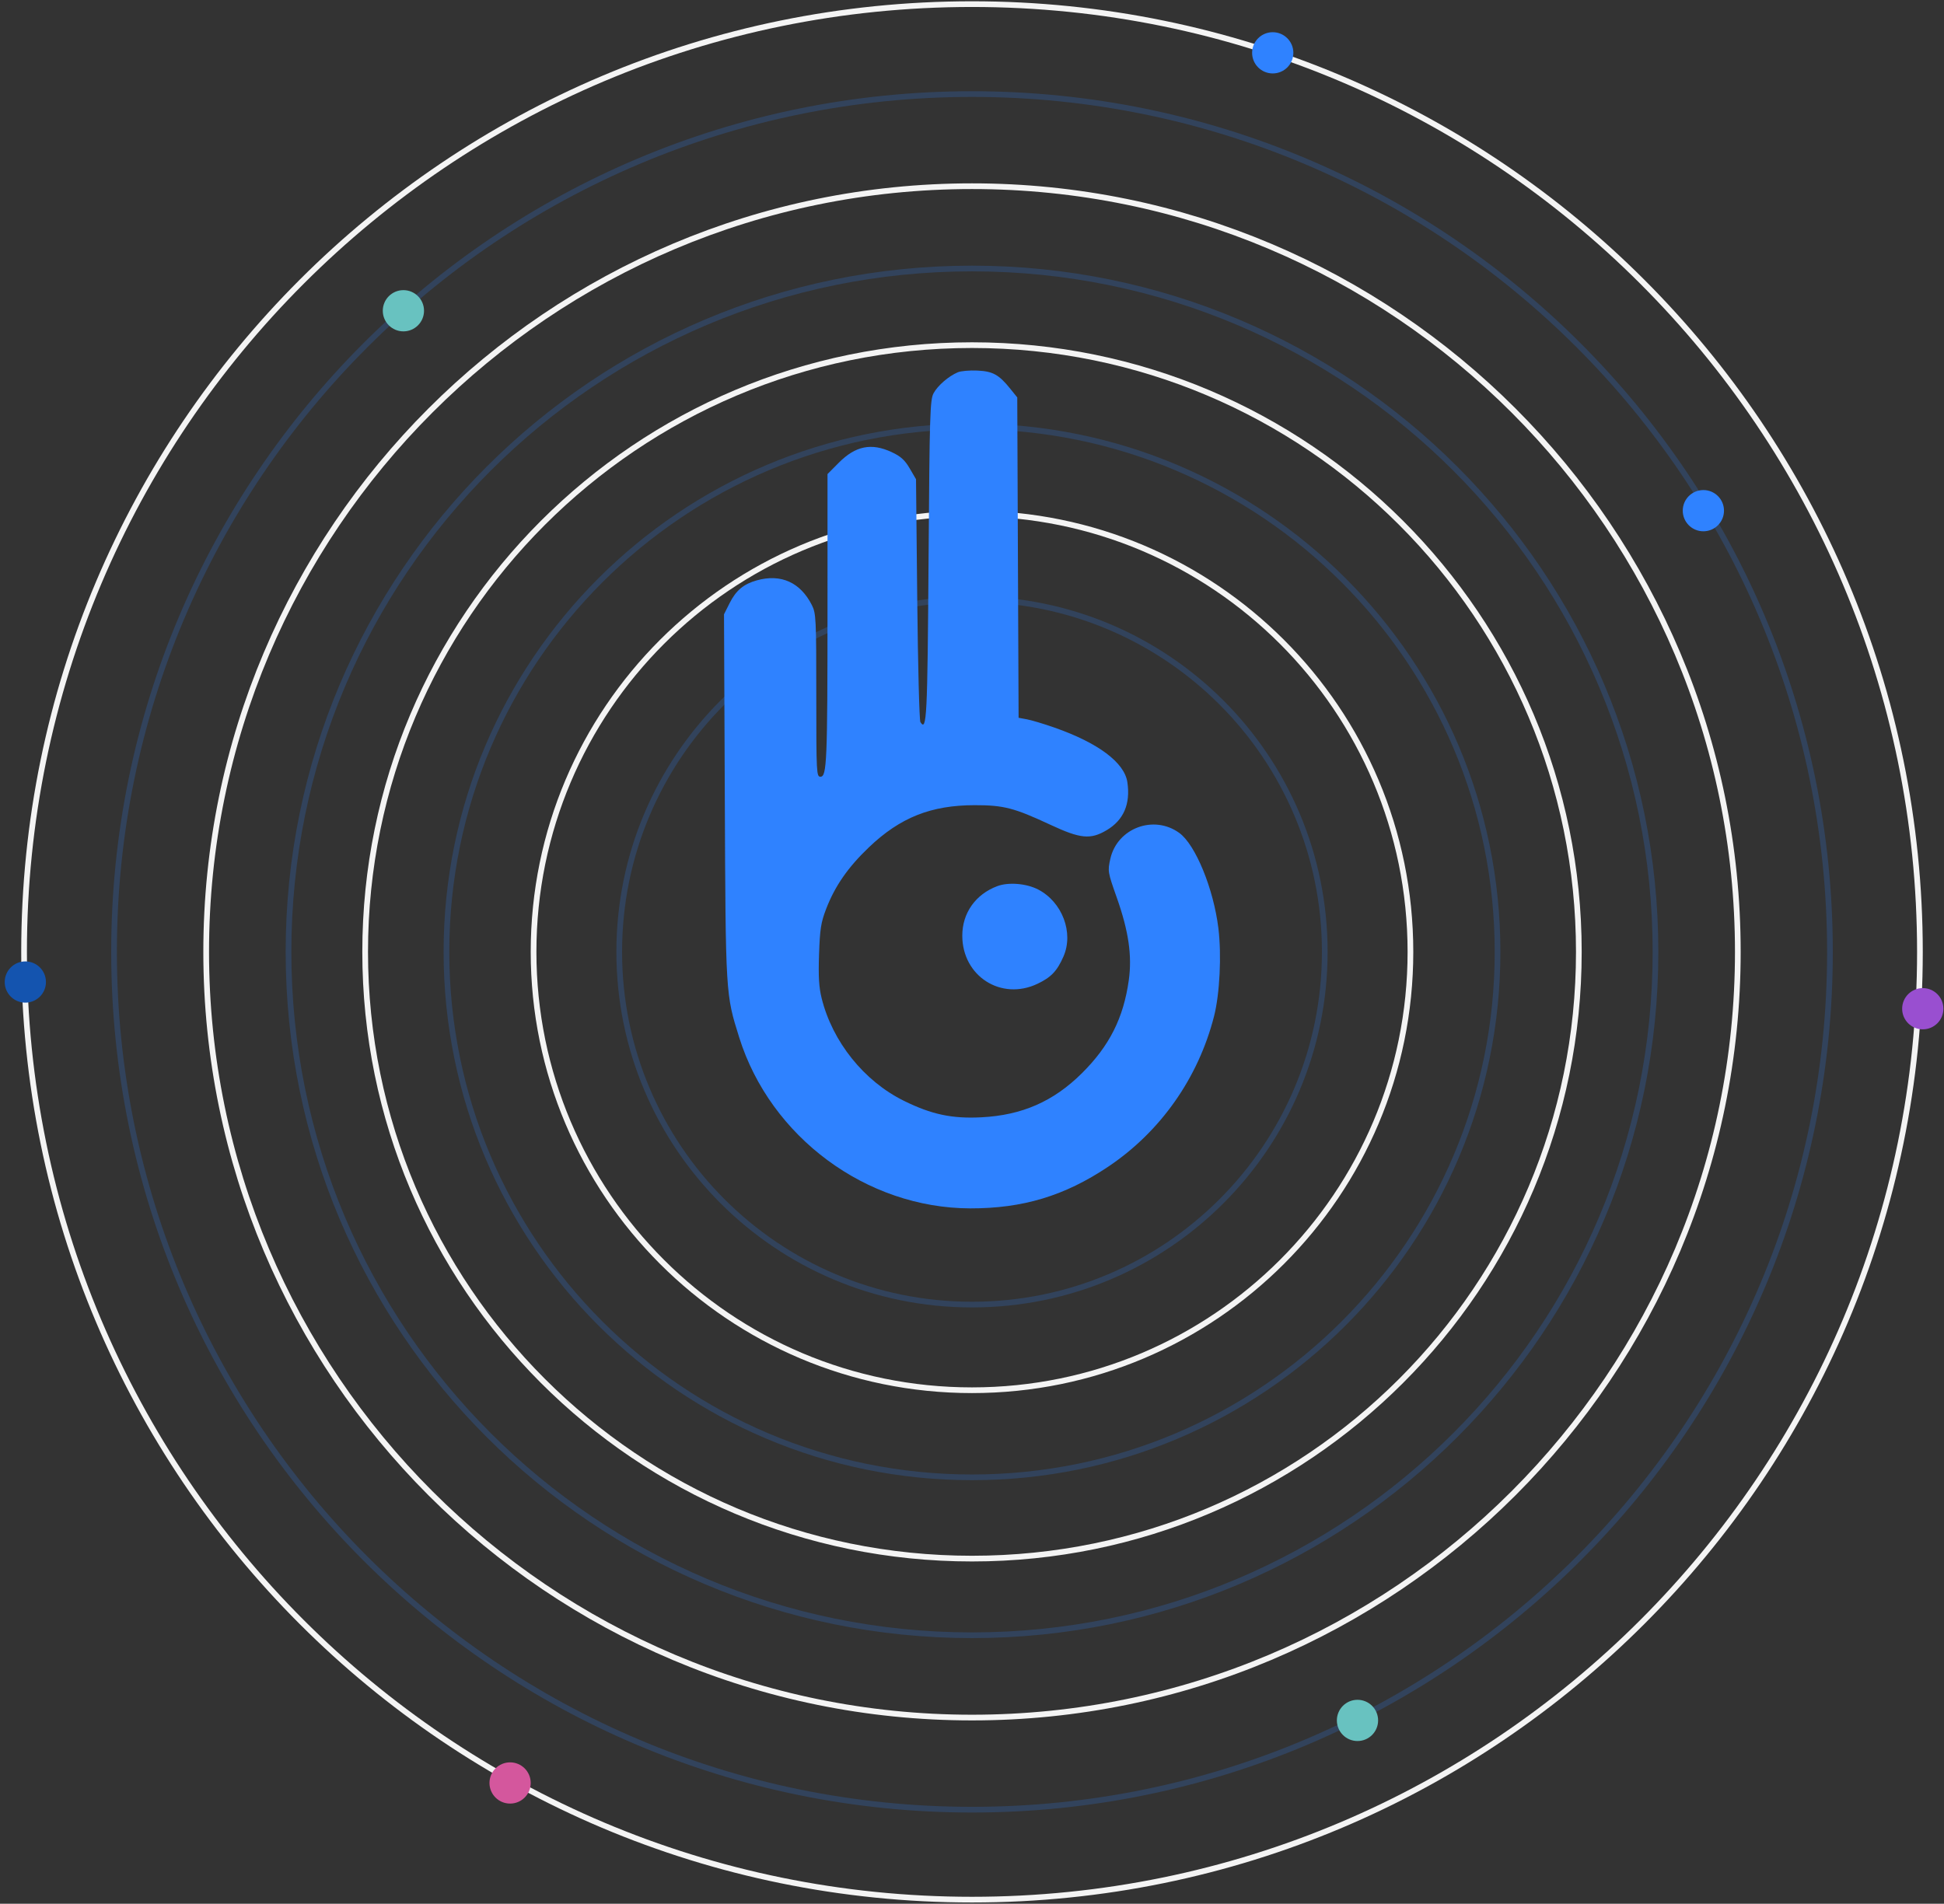 <svg width="341" height="334" viewBox="0 0 341 334" fill="none" xmlns="http://www.w3.org/2000/svg">
<rect x="0" y="0" width="341" height="334" fill="#333333" stroke="none"/>
<g clip-path="url(#clip0_217_1366)">
<path d="M170.5 333.278C262.332 333.278 336.777 258.833 336.777 167.001C336.777 75.169 262.332 0.724 170.5 0.724C78.668 0.724 4.223 75.169 4.223 167.001C4.223 258.833 78.668 333.278 170.5 333.278Z" stroke="#F4F4F4"/>
<path opacity="0.2" d="M170.5 317.495C253.616 317.495 320.995 250.116 320.995 167C320.995 83.884 253.616 16.505 170.5 16.505C87.384 16.505 20.005 83.884 20.005 167C20.005 250.116 87.384 317.495 170.5 317.495Z" stroke="#2F82FF"/>
<path d="M170.5 301.335C244.691 301.335 304.834 241.192 304.834 167.001C304.834 92.81 244.691 32.667 170.5 32.667C96.309 32.667 36.166 92.81 36.166 167.001C36.166 241.192 96.309 301.335 170.5 301.335Z" stroke="#F4F4F4"/>
<path opacity="0.2" d="M170.5 286.893C236.715 286.893 290.393 233.215 290.393 167C290.393 100.785 236.715 47.107 170.5 47.107C104.285 47.107 50.607 100.785 50.607 167C50.607 233.215 104.285 286.893 170.5 286.893Z" stroke="#2F82FF"/>
<path d="M170.5 273.447C229.289 273.447 276.947 225.789 276.947 167C276.947 108.211 229.289 60.553 170.5 60.553C111.711 60.553 64.053 108.211 64.053 167C64.053 225.789 111.711 273.447 170.5 273.447Z" stroke="#F4F4F4"/>
<path opacity="0.2" d="M170.5 259.188C221.414 259.188 262.688 217.914 262.688 167C262.688 116.086 221.414 74.812 170.5 74.812C119.586 74.812 78.312 116.086 78.312 167C78.312 217.914 119.586 259.188 170.5 259.188Z" stroke="#2F82FF"/>
<path d="M170.5 243.907C212.975 243.907 247.407 209.475 247.407 167C247.407 124.526 212.975 90.093 170.5 90.093C128.026 90.093 93.593 124.526 93.593 167C93.593 209.475 128.026 243.907 170.5 243.907Z" stroke="#F4F4F4"/>
<path opacity="0.2" d="M170.5 228.88C204.676 228.88 232.38 201.175 232.38 167C232.38 132.824 204.676 105.12 170.5 105.12C136.325 105.12 108.62 132.824 108.62 167C108.62 201.175 136.325 228.88 170.5 228.88Z" stroke="#2F82FF"/>
<path d="M89.476 316.426C91.474 316.426 93.093 314.807 93.093 312.809C93.093 310.812 91.474 309.193 89.476 309.193C87.479 309.193 85.86 310.812 85.86 312.809C85.86 314.807 87.479 316.426 89.476 316.426Z" fill="#D4579D"/>
<path d="M238.119 305.451C240.116 305.451 241.736 303.832 241.736 301.835C241.736 299.837 240.116 298.218 238.119 298.218C236.122 298.218 234.502 299.837 234.502 301.835C234.502 303.832 236.122 305.451 238.119 305.451Z" fill="#68C2C0"/>
<path d="M337.277 180.59C339.274 180.59 340.893 178.97 340.893 176.973C340.893 174.976 339.274 173.356 337.277 173.356C335.279 173.356 333.66 174.976 333.66 176.973C333.66 178.97 335.279 180.59 337.277 180.59Z" fill="#994FD0"/>
<path d="M223.253 12.884C225.25 12.884 226.869 11.265 226.869 9.268C226.869 7.271 225.25 5.651 223.253 5.651C221.255 5.651 219.636 7.271 219.636 9.268C219.636 11.265 221.255 12.884 223.253 12.884Z" fill="#2F82FF"/>
<path d="M298.791 93.21C300.789 93.21 302.408 91.591 302.408 89.594C302.408 87.596 300.789 85.977 298.791 85.977C296.794 85.977 295.175 87.596 295.175 89.594C295.175 91.591 296.794 93.21 298.791 93.21Z" fill="#2F82FF"/>
<path d="M70.762 58.136C72.76 58.136 74.379 56.517 74.379 54.52C74.379 52.523 72.76 50.903 70.762 50.903C68.765 50.903 67.146 52.523 67.146 54.52C67.146 56.517 68.765 58.136 70.762 58.136Z" fill="#68C2C0"/>
<path d="M4.444 175.906C6.441 175.906 8.06 174.287 8.06 172.289C8.06 170.292 6.441 168.673 4.444 168.673C2.446 168.673 0.827 170.292 0.827 172.289C0.827 174.287 2.446 175.906 4.444 175.906Z" fill="#1454AF"/>
<path d="M163.766 68.979C164.495 67.637 166.391 66 168.012 65.314C168.547 65.087 170.091 64.953 171.442 65.015C174.166 65.141 175.223 65.728 177.233 68.227L178.438 69.725L178.555 97.828L178.674 125.931L180.131 126.199C180.933 126.346 183.095 126.994 184.936 127.64C192.647 130.342 197.239 133.78 197.753 137.232C198.323 141.06 197.094 143.897 194.101 145.663C191.279 147.328 189.515 147.157 184.266 144.707C177.897 141.734 176.058 141.258 170.954 141.263C163.311 141.271 157.909 143.421 152.442 148.632C148.748 152.152 146.462 155.443 144.914 159.467C144.004 161.835 143.821 163.003 143.671 167.416C143.537 171.34 143.648 173.208 144.13 175.149C146.028 182.783 151.553 189.672 158.548 193.127C163.4 195.523 166.98 196.287 172.136 196.024C179.273 195.661 184.791 193.242 189.776 188.293C194.606 183.497 197.07 178.612 198.001 171.983C198.605 167.688 197.976 163.365 195.892 157.466C194.313 153.002 194.285 152.831 194.761 150.687C195.962 145.286 202.391 142.872 206.873 146.141C209.707 148.208 212.869 155.924 213.717 162.838C214.296 167.567 213.96 174.379 212.953 178.315C210.183 189.142 203.572 198.534 194.389 204.689C186.758 209.804 179.409 212.023 170.177 212C151.978 211.955 135.143 199.495 129.667 182.019C127.272 174.374 127.289 174.653 127.138 139.765L127 107.77L127.993 105.797C129.111 103.575 130.442 102.462 132.75 101.819C136.987 100.637 140.389 102.167 142.415 106.163C143.14 107.594 143.187 108.564 143.187 121.979C143.187 135.634 143.22 136.27 143.918 136.27C145.038 136.27 145.15 133.607 145.154 107.044L145.156 83.172L147.126 81.189C150.081 78.214 152.868 77.66 156.442 79.335C158.006 80.068 158.726 80.723 159.576 82.183L160.68 84.078L160.894 105.118C161.011 116.69 161.261 126.397 161.448 126.688C162.561 128.426 162.686 125.963 162.88 98.282C163.061 72.563 163.134 70.142 163.766 68.979Z" fill="#2F82FF"/>
<path d="M168.797 164.189C168.782 160.203 171.11 156.901 174.943 155.465C176.895 154.734 180.022 154.989 182.08 156.045C186.329 158.228 188.379 163.637 186.541 167.821C185.421 170.37 184.377 171.464 181.982 172.601C175.625 175.619 168.822 171.279 168.797 164.189Z" fill="#2F82FF"/>
</g>
<defs>
<clipPath id="clip0_217_1366">
<rect width="341" height="334" fill="white"/>
</clipPath>
</defs>
</svg>
